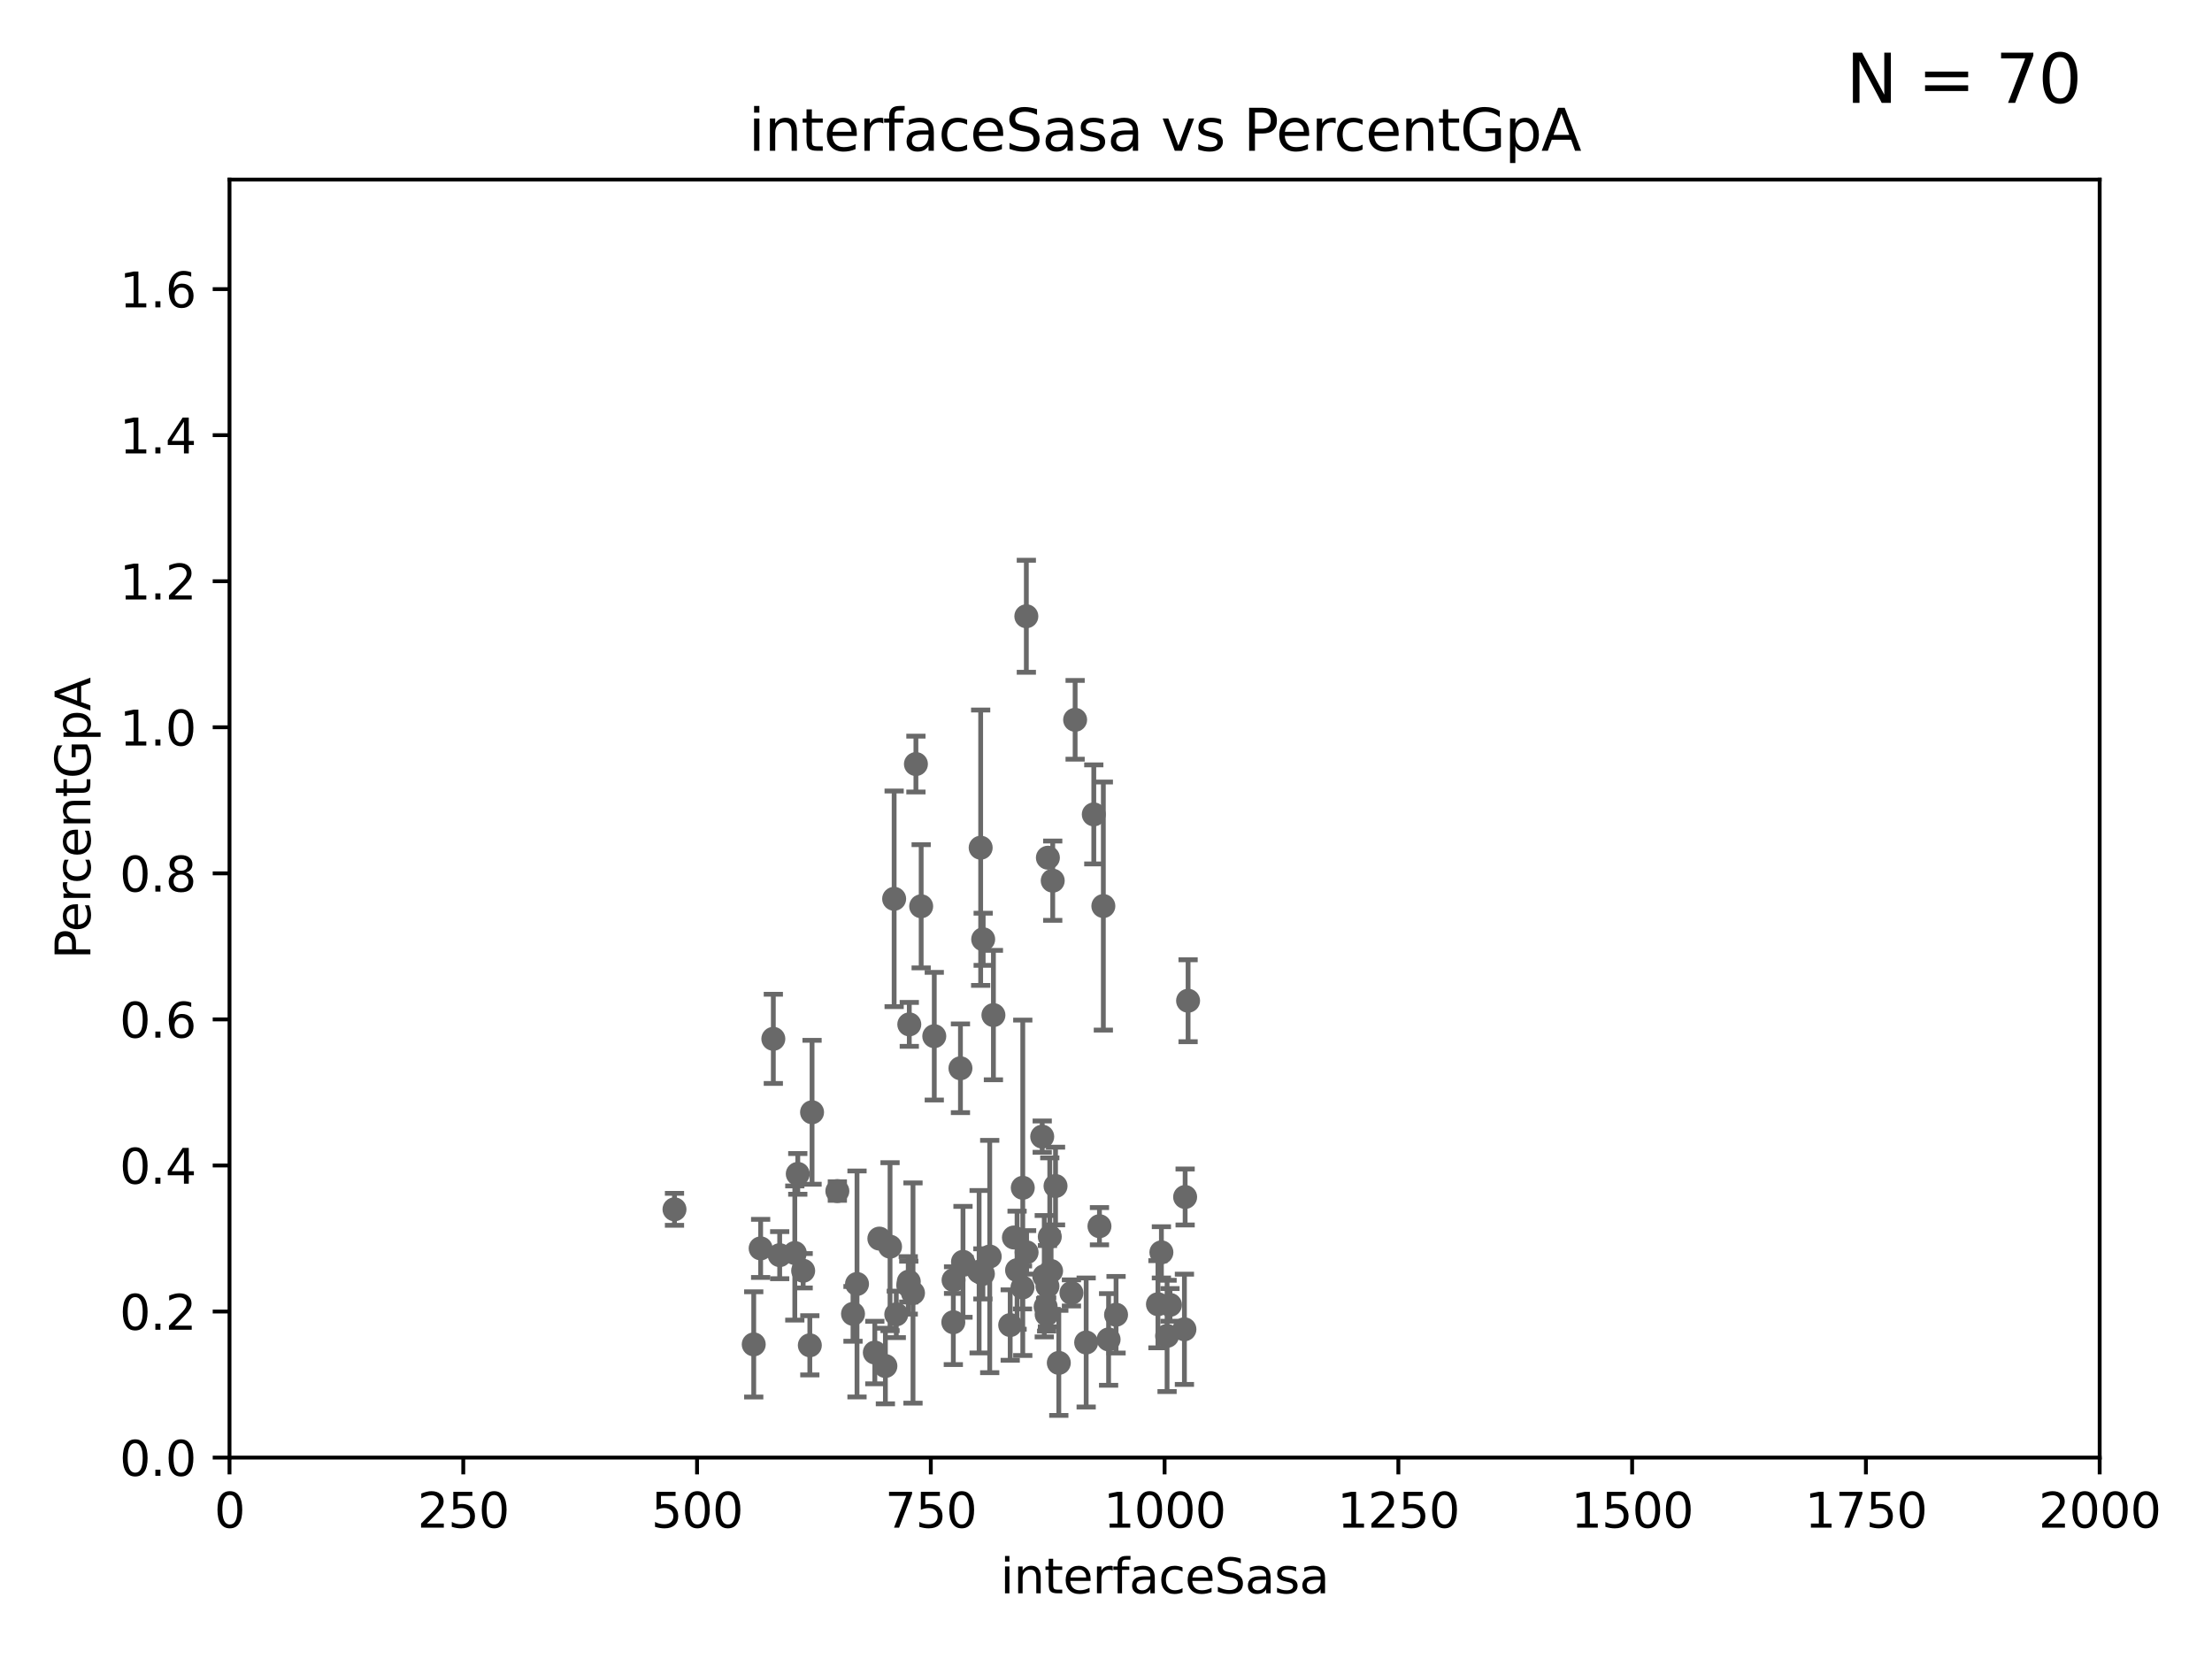 <?xml version="1.0" encoding="utf-8" standalone="no"?>
<!DOCTYPE svg PUBLIC "-//W3C//DTD SVG 1.1//EN"
  "http://www.w3.org/Graphics/SVG/1.1/DTD/svg11.dtd">
<svg xmlns:xlink="http://www.w3.org/1999/xlink" width="460.8pt" height="345.6pt" viewBox="0 0 460.8 345.6" xmlns="http://www.w3.org/2000/svg" version="1.1">
 <defs>
  <style type="text/css">*{stroke-linejoin: round; stroke-linecap: butt}</style>
 </defs>
 <g id="figure_1">
  <g id="patch_1">
   <path d="M 0 345.6 
L 460.8 345.6 
L 460.8 0 
L 0 0 
z
" style="fill: #ffffff"/>
  </g>
  <g id="axes_1">
   <g id="patch_2">
    <path d="M 47.81 303.64 
L 437.4 303.64 
L 437.4 37.411 
L 47.81 37.411 
z
" style="fill: #ffffff"/>
   </g>
   <g id="PathCollection_1">
    <defs>
     <path id="m1c0fe63942" d="M 0 1.118 
C 0.297 1.118 0.581 1 0.791 0.791 
C 1 0.581 1.118 0.297 1.118 0 
C 1.118 -0.297 1 -0.581 0.791 -0.791 
C 0.581 -1 0.297 -1.118 0 -1.118 
C -0.297 -1.118 -0.581 -1 -0.791 -0.791 
C -1 -0.581 -1.118 -0.297 -1.118 0 
C -1.118 0.297 -1 0.581 -0.791 0.791 
C -0.581 1 -0.297 1.118 0 1.118 
z
" style="stroke: #696969"/>
    </defs>
    <g clip-path="url(#pcb83c5e7d6)">
     <use xlink:href="#m1c0fe63942" x="140.509" y="251.924" style="fill: #696969; stroke: #696969"/>
     <use xlink:href="#m1c0fe63942" x="198.595" y="275.444" style="fill: #696969; stroke: #696969"/>
     <use xlink:href="#m1c0fe63942" x="210.444" y="276.032" style="fill: #696969; stroke: #696969"/>
     <use xlink:href="#m1c0fe63942" x="203.969" y="264.922" style="fill: #696969; stroke: #696969"/>
     <use xlink:href="#m1c0fe63942" x="190.803" y="159.169" style="fill: #696969; stroke: #696969"/>
     <use xlink:href="#m1c0fe63942" x="219.886" y="247.07" style="fill: #696969; stroke: #696969"/>
     <use xlink:href="#m1c0fe63942" x="211.874" y="264.604" style="fill: #696969; stroke: #696969"/>
     <use xlink:href="#m1c0fe63942" x="218.963" y="264.777" style="fill: #696969; stroke: #696969"/>
     <use xlink:href="#m1c0fe63942" x="218.203" y="267.931" style="fill: #696969; stroke: #696969"/>
     <use xlink:href="#m1c0fe63942" x="223.2" y="269.341" style="fill: #696969; stroke: #696969"/>
     <use xlink:href="#m1c0fe63942" x="169.167" y="231.703" style="fill: #696969; stroke: #696969"/>
     <use xlink:href="#m1c0fe63942" x="229.038" y="255.442" style="fill: #696969; stroke: #696969"/>
     <use xlink:href="#m1c0fe63942" x="232.495" y="273.883" style="fill: #696969; stroke: #696969"/>
     <use xlink:href="#m1c0fe63942" x="158.456" y="260.062" style="fill: #696969; stroke: #696969"/>
     <use xlink:href="#m1c0fe63942" x="184.443" y="284.567" style="fill: #696969; stroke: #696969"/>
     <use xlink:href="#m1c0fe63942" x="183.185" y="258.022" style="fill: #696969; stroke: #696969"/>
     <use xlink:href="#m1c0fe63942" x="246.885" y="249.355" style="fill: #696969; stroke: #696969"/>
     <use xlink:href="#m1c0fe63942" x="243.727" y="271.833" style="fill: #696969; stroke: #696969"/>
     <use xlink:href="#m1c0fe63942" x="166.191" y="244.543" style="fill: #696969; stroke: #696969"/>
     <use xlink:href="#m1c0fe63942" x="204.815" y="195.67" style="fill: #696969; stroke: #696969"/>
     <use xlink:href="#m1c0fe63942" x="200.833" y="263.444" style="fill: #696969; stroke: #696969"/>
     <use xlink:href="#m1c0fe63942" x="206.176" y="261.758" style="fill: #696969; stroke: #696969"/>
     <use xlink:href="#m1c0fe63942" x="220.57" y="283.915" style="fill: #696969; stroke: #696969"/>
     <use xlink:href="#m1c0fe63942" x="247.5" y="208.472" style="fill: #696969; stroke: #696969"/>
     <use xlink:href="#m1c0fe63942" x="211.218" y="257.791" style="fill: #696969; stroke: #696969"/>
     <use xlink:href="#m1c0fe63942" x="213.805" y="128.379" style="fill: #696969; stroke: #696969"/>
     <use xlink:href="#m1c0fe63942" x="213" y="268.204" style="fill: #696969; stroke: #696969"/>
     <use xlink:href="#m1c0fe63942" x="217.541" y="265.857" style="fill: #696969; stroke: #696969"/>
     <use xlink:href="#m1c0fe63942" x="219.302" y="183.463" style="fill: #696969; stroke: #696969"/>
     <use xlink:href="#m1c0fe63942" x="186.266" y="187.24" style="fill: #696969; stroke: #696969"/>
     <use xlink:href="#m1c0fe63942" x="218.036" y="273.817" style="fill: #696969; stroke: #696969"/>
     <use xlink:href="#m1c0fe63942" x="200.079" y="222.541" style="fill: #696969; stroke: #696969"/>
     <use xlink:href="#m1c0fe63942" x="226.269" y="279.665" style="fill: #696969; stroke: #696969"/>
     <use xlink:href="#m1c0fe63942" x="241.941" y="260.887" style="fill: #696969; stroke: #696969"/>
     <use xlink:href="#m1c0fe63942" x="213.062" y="247.439" style="fill: #696969; stroke: #696969"/>
     <use xlink:href="#m1c0fe63942" x="218.295" y="178.676" style="fill: #696969; stroke: #696969"/>
     <use xlink:href="#m1c0fe63942" x="174.435" y="248.122" style="fill: #696969; stroke: #696969"/>
     <use xlink:href="#m1c0fe63942" x="189.315" y="266.987" style="fill: #696969; stroke: #696969"/>
     <use xlink:href="#m1c0fe63942" x="189.422" y="213.398" style="fill: #696969; stroke: #696969"/>
     <use xlink:href="#m1c0fe63942" x="177.697" y="273.702" style="fill: #696969; stroke: #696969"/>
     <use xlink:href="#m1c0fe63942" x="227.857" y="169.654" style="fill: #696969; stroke: #696969"/>
     <use xlink:href="#m1c0fe63942" x="182.242" y="281.76" style="fill: #696969; stroke: #696969"/>
     <use xlink:href="#m1c0fe63942" x="200.609" y="262.862" style="fill: #696969; stroke: #696969"/>
     <use xlink:href="#m1c0fe63942" x="168.702" y="280.252" style="fill: #696969; stroke: #696969"/>
     <use xlink:href="#m1c0fe63942" x="185.413" y="259.704" style="fill: #696969; stroke: #696969"/>
     <use xlink:href="#m1c0fe63942" x="204.756" y="265.375" style="fill: #696969; stroke: #696969"/>
     <use xlink:href="#m1c0fe63942" x="157.016" y="280.062" style="fill: #696969; stroke: #696969"/>
     <use xlink:href="#m1c0fe63942" x="198.644" y="266.665" style="fill: #696969; stroke: #696969"/>
     <use xlink:href="#m1c0fe63942" x="162.425" y="261.473" style="fill: #696969; stroke: #696969"/>
     <use xlink:href="#m1c0fe63942" x="165.573" y="261.026" style="fill: #696969; stroke: #696969"/>
     <use xlink:href="#m1c0fe63942" x="241.222" y="271.695" style="fill: #696969; stroke: #696969"/>
     <use xlink:href="#m1c0fe63942" x="213.859" y="260.885" style="fill: #696969; stroke: #696969"/>
     <use xlink:href="#m1c0fe63942" x="230.941" y="279.03" style="fill: #696969; stroke: #696969"/>
     <use xlink:href="#m1c0fe63942" x="186.712" y="273.807" style="fill: #696969; stroke: #696969"/>
     <use xlink:href="#m1c0fe63942" x="243.123" y="278.294" style="fill: #696969; stroke: #696969"/>
     <use xlink:href="#m1c0fe63942" x="218.688" y="257.632" style="fill: #696969; stroke: #696969"/>
     <use xlink:href="#m1c0fe63942" x="206.948" y="211.459" style="fill: #696969; stroke: #696969"/>
     <use xlink:href="#m1c0fe63942" x="217.825" y="272.193" style="fill: #696969; stroke: #696969"/>
     <use xlink:href="#m1c0fe63942" x="161.099" y="216.408" style="fill: #696969; stroke: #696969"/>
     <use xlink:href="#m1c0fe63942" x="246.737" y="276.916" style="fill: #696969; stroke: #696969"/>
     <use xlink:href="#m1c0fe63942" x="189.204" y="267.765" style="fill: #696969; stroke: #696969"/>
     <use xlink:href="#m1c0fe63942" x="178.531" y="267.476" style="fill: #696969; stroke: #696969"/>
     <use xlink:href="#m1c0fe63942" x="190.195" y="269.36" style="fill: #696969; stroke: #696969"/>
     <use xlink:href="#m1c0fe63942" x="217.112" y="236.78" style="fill: #696969; stroke: #696969"/>
     <use xlink:href="#m1c0fe63942" x="167.313" y="264.72" style="fill: #696969; stroke: #696969"/>
     <use xlink:href="#m1c0fe63942" x="223.969" y="149.949" style="fill: #696969; stroke: #696969"/>
     <use xlink:href="#m1c0fe63942" x="229.848" y="188.745" style="fill: #696969; stroke: #696969"/>
     <use xlink:href="#m1c0fe63942" x="194.627" y="215.856" style="fill: #696969; stroke: #696969"/>
     <use xlink:href="#m1c0fe63942" x="204.291" y="176.593" style="fill: #696969; stroke: #696969"/>
     <use xlink:href="#m1c0fe63942" x="191.896" y="188.792" style="fill: #696969; stroke: #696969"/>
    </g>
   </g>
   <g id="matplotlib.axis_1">
    <g id="xtick_1">
     <g id="line2d_1">
      <defs>
       <path id="m8810b366cc" d="M 0 0 
L 0 3.5 
" style="stroke: #000000; stroke-width: 0.8"/>
      </defs>
      <g>
       <use xlink:href="#m8810b366cc" x="47.81" y="303.64" style="stroke: #000000; stroke-width: 0.8"/>
      </g>
     </g>
     <g id="text_1">
      <!-- 0 -->
      <g transform="translate(44.629 318.238)scale(0.1 -0.1)">
       <defs>
        <path id="DejaVuSans-30" d="M 2034 4250 
Q 1547 4250 1301 3770 
Q 1056 3291 1056 2328 
Q 1056 1369 1301 889 
Q 1547 409 2034 409 
Q 2525 409 2770 889 
Q 3016 1369 3016 2328 
Q 3016 3291 2770 3770 
Q 2525 4250 2034 4250 
z
M 2034 4750 
Q 2819 4750 3233 4129 
Q 3647 3509 3647 2328 
Q 3647 1150 3233 529 
Q 2819 -91 2034 -91 
Q 1250 -91 836 529 
Q 422 1150 422 2328 
Q 422 3509 836 4129 
Q 1250 4750 2034 4750 
z
" transform="scale(0.016)"/>
       </defs>
       <use xlink:href="#DejaVuSans-30"/>
      </g>
     </g>
    </g>
    <g id="xtick_2">
     <g id="line2d_2">
      <g>
       <use xlink:href="#m8810b366cc" x="96.509" y="303.64" style="stroke: #000000; stroke-width: 0.8"/>
      </g>
     </g>
     <g id="text_2">
      <!-- 250 -->
      <g transform="translate(86.965 318.238)scale(0.1 -0.1)">
       <defs>
        <path id="DejaVuSans-32" d="M 1228 531 
L 3431 531 
L 3431 0 
L 469 0 
L 469 531 
Q 828 903 1448 1529 
Q 2069 2156 2228 2338 
Q 2531 2678 2651 2914 
Q 2772 3150 2772 3378 
Q 2772 3750 2511 3984 
Q 2250 4219 1831 4219 
Q 1534 4219 1204 4116 
Q 875 4013 500 3803 
L 500 4441 
Q 881 4594 1212 4672 
Q 1544 4750 1819 4750 
Q 2544 4750 2975 4387 
Q 3406 4025 3406 3419 
Q 3406 3131 3298 2873 
Q 3191 2616 2906 2266 
Q 2828 2175 2409 1742 
Q 1991 1309 1228 531 
z
" transform="scale(0.016)"/>
        <path id="DejaVuSans-35" d="M 691 4666 
L 3169 4666 
L 3169 4134 
L 1269 4134 
L 1269 2991 
Q 1406 3038 1543 3061 
Q 1681 3084 1819 3084 
Q 2600 3084 3056 2656 
Q 3513 2228 3513 1497 
Q 3513 744 3044 326 
Q 2575 -91 1722 -91 
Q 1428 -91 1123 -41 
Q 819 9 494 109 
L 494 744 
Q 775 591 1075 516 
Q 1375 441 1709 441 
Q 2250 441 2565 725 
Q 2881 1009 2881 1497 
Q 2881 1984 2565 2268 
Q 2250 2553 1709 2553 
Q 1456 2553 1204 2497 
Q 953 2441 691 2322 
L 691 4666 
z
" transform="scale(0.016)"/>
       </defs>
       <use xlink:href="#DejaVuSans-32"/>
       <use xlink:href="#DejaVuSans-35" x="63.623"/>
       <use xlink:href="#DejaVuSans-30" x="127.246"/>
      </g>
     </g>
    </g>
    <g id="xtick_3">
     <g id="line2d_3">
      <g>
       <use xlink:href="#m8810b366cc" x="145.208" y="303.64" style="stroke: #000000; stroke-width: 0.8"/>
      </g>
     </g>
     <g id="text_3">
      <!-- 500 -->
      <g transform="translate(135.664 318.238)scale(0.1 -0.1)">
       <use xlink:href="#DejaVuSans-35"/>
       <use xlink:href="#DejaVuSans-30" x="63.623"/>
       <use xlink:href="#DejaVuSans-30" x="127.246"/>
      </g>
     </g>
    </g>
    <g id="xtick_4">
     <g id="line2d_4">
      <g>
       <use xlink:href="#m8810b366cc" x="193.906" y="303.64" style="stroke: #000000; stroke-width: 0.8"/>
      </g>
     </g>
     <g id="text_4">
      <!-- 750 -->
      <g transform="translate(184.363 318.238)scale(0.1 -0.1)">
       <defs>
        <path id="DejaVuSans-37" d="M 525 4666 
L 3525 4666 
L 3525 4397 
L 1831 0 
L 1172 0 
L 2766 4134 
L 525 4134 
L 525 4666 
z
" transform="scale(0.016)"/>
       </defs>
       <use xlink:href="#DejaVuSans-37"/>
       <use xlink:href="#DejaVuSans-35" x="63.623"/>
       <use xlink:href="#DejaVuSans-30" x="127.246"/>
      </g>
     </g>
    </g>
    <g id="xtick_5">
     <g id="line2d_5">
      <g>
       <use xlink:href="#m8810b366cc" x="242.605" y="303.64" style="stroke: #000000; stroke-width: 0.8"/>
      </g>
     </g>
     <g id="text_5">
      <!-- 1000 -->
      <g transform="translate(229.88 318.238)scale(0.1 -0.1)">
       <defs>
        <path id="DejaVuSans-31" d="M 794 531 
L 1825 531 
L 1825 4091 
L 703 3866 
L 703 4441 
L 1819 4666 
L 2450 4666 
L 2450 531 
L 3481 531 
L 3481 0 
L 794 0 
L 794 531 
z
" transform="scale(0.016)"/>
       </defs>
       <use xlink:href="#DejaVuSans-31"/>
       <use xlink:href="#DejaVuSans-30" x="63.623"/>
       <use xlink:href="#DejaVuSans-30" x="127.246"/>
       <use xlink:href="#DejaVuSans-30" x="190.869"/>
      </g>
     </g>
    </g>
    <g id="xtick_6">
     <g id="line2d_6">
      <g>
       <use xlink:href="#m8810b366cc" x="291.304" y="303.64" style="stroke: #000000; stroke-width: 0.8"/>
      </g>
     </g>
     <g id="text_6">
      <!-- 1250 -->
      <g transform="translate(278.579 318.238)scale(0.1 -0.1)">
       <use xlink:href="#DejaVuSans-31"/>
       <use xlink:href="#DejaVuSans-32" x="63.623"/>
       <use xlink:href="#DejaVuSans-35" x="127.246"/>
       <use xlink:href="#DejaVuSans-30" x="190.869"/>
      </g>
     </g>
    </g>
    <g id="xtick_7">
     <g id="line2d_7">
      <g>
       <use xlink:href="#m8810b366cc" x="340.002" y="303.64" style="stroke: #000000; stroke-width: 0.8"/>
      </g>
     </g>
     <g id="text_7">
      <!-- 1500 -->
      <g transform="translate(327.277 318.238)scale(0.1 -0.1)">
       <use xlink:href="#DejaVuSans-31"/>
       <use xlink:href="#DejaVuSans-35" x="63.623"/>
       <use xlink:href="#DejaVuSans-30" x="127.246"/>
       <use xlink:href="#DejaVuSans-30" x="190.869"/>
      </g>
     </g>
    </g>
    <g id="xtick_8">
     <g id="line2d_8">
      <g>
       <use xlink:href="#m8810b366cc" x="388.701" y="303.64" style="stroke: #000000; stroke-width: 0.8"/>
      </g>
     </g>
     <g id="text_8">
      <!-- 1750 -->
      <g transform="translate(375.976 318.238)scale(0.1 -0.1)">
       <use xlink:href="#DejaVuSans-31"/>
       <use xlink:href="#DejaVuSans-37" x="63.623"/>
       <use xlink:href="#DejaVuSans-35" x="127.246"/>
       <use xlink:href="#DejaVuSans-30" x="190.869"/>
      </g>
     </g>
    </g>
    <g id="xtick_9">
     <g id="line2d_9">
      <g>
       <use xlink:href="#m8810b366cc" x="437.4" y="303.64" style="stroke: #000000; stroke-width: 0.8"/>
      </g>
     </g>
     <g id="text_9">
      <!-- 2000 -->
      <g transform="translate(424.675 318.238)scale(0.1 -0.1)">
       <use xlink:href="#DejaVuSans-32"/>
       <use xlink:href="#DejaVuSans-30" x="63.623"/>
       <use xlink:href="#DejaVuSans-30" x="127.246"/>
       <use xlink:href="#DejaVuSans-30" x="190.869"/>
      </g>
     </g>
    </g>
    <g id="text_10">
     <!-- interfaceSasa -->
     <g transform="translate(208.398 331.917)scale(0.1 -0.1)">
      <defs>
       <path id="DejaVuSans-69" d="M 603 3500 
L 1178 3500 
L 1178 0 
L 603 0 
L 603 3500 
z
M 603 4863 
L 1178 4863 
L 1178 4134 
L 603 4134 
L 603 4863 
z
" transform="scale(0.016)"/>
       <path id="DejaVuSans-6e" d="M 3513 2113 
L 3513 0 
L 2938 0 
L 2938 2094 
Q 2938 2591 2744 2837 
Q 2550 3084 2163 3084 
Q 1697 3084 1428 2787 
Q 1159 2491 1159 1978 
L 1159 0 
L 581 0 
L 581 3500 
L 1159 3500 
L 1159 2956 
Q 1366 3272 1645 3428 
Q 1925 3584 2291 3584 
Q 2894 3584 3203 3211 
Q 3513 2838 3513 2113 
z
" transform="scale(0.016)"/>
       <path id="DejaVuSans-74" d="M 1172 4494 
L 1172 3500 
L 2356 3500 
L 2356 3053 
L 1172 3053 
L 1172 1153 
Q 1172 725 1289 603 
Q 1406 481 1766 481 
L 2356 481 
L 2356 0 
L 1766 0 
Q 1100 0 847 248 
Q 594 497 594 1153 
L 594 3053 
L 172 3053 
L 172 3500 
L 594 3500 
L 594 4494 
L 1172 4494 
z
" transform="scale(0.016)"/>
       <path id="DejaVuSans-65" d="M 3597 1894 
L 3597 1613 
L 953 1613 
Q 991 1019 1311 708 
Q 1631 397 2203 397 
Q 2534 397 2845 478 
Q 3156 559 3463 722 
L 3463 178 
Q 3153 47 2828 -22 
Q 2503 -91 2169 -91 
Q 1331 -91 842 396 
Q 353 884 353 1716 
Q 353 2575 817 3079 
Q 1281 3584 2069 3584 
Q 2775 3584 3186 3129 
Q 3597 2675 3597 1894 
z
M 3022 2063 
Q 3016 2534 2758 2815 
Q 2500 3097 2075 3097 
Q 1594 3097 1305 2825 
Q 1016 2553 972 2059 
L 3022 2063 
z
" transform="scale(0.016)"/>
       <path id="DejaVuSans-72" d="M 2631 2963 
Q 2534 3019 2420 3045 
Q 2306 3072 2169 3072 
Q 1681 3072 1420 2755 
Q 1159 2438 1159 1844 
L 1159 0 
L 581 0 
L 581 3500 
L 1159 3500 
L 1159 2956 
Q 1341 3275 1631 3429 
Q 1922 3584 2338 3584 
Q 2397 3584 2469 3576 
Q 2541 3569 2628 3553 
L 2631 2963 
z
" transform="scale(0.016)"/>
       <path id="DejaVuSans-66" d="M 2375 4863 
L 2375 4384 
L 1825 4384 
Q 1516 4384 1395 4259 
Q 1275 4134 1275 3809 
L 1275 3500 
L 2222 3500 
L 2222 3053 
L 1275 3053 
L 1275 0 
L 697 0 
L 697 3053 
L 147 3053 
L 147 3500 
L 697 3500 
L 697 3744 
Q 697 4328 969 4595 
Q 1241 4863 1831 4863 
L 2375 4863 
z
" transform="scale(0.016)"/>
       <path id="DejaVuSans-61" d="M 2194 1759 
Q 1497 1759 1228 1600 
Q 959 1441 959 1056 
Q 959 750 1161 570 
Q 1363 391 1709 391 
Q 2188 391 2477 730 
Q 2766 1069 2766 1631 
L 2766 1759 
L 2194 1759 
z
M 3341 1997 
L 3341 0 
L 2766 0 
L 2766 531 
Q 2569 213 2275 61 
Q 1981 -91 1556 -91 
Q 1019 -91 701 211 
Q 384 513 384 1019 
Q 384 1609 779 1909 
Q 1175 2209 1959 2209 
L 2766 2209 
L 2766 2266 
Q 2766 2663 2505 2880 
Q 2244 3097 1772 3097 
Q 1472 3097 1187 3025 
Q 903 2953 641 2809 
L 641 3341 
Q 956 3463 1253 3523 
Q 1550 3584 1831 3584 
Q 2591 3584 2966 3190 
Q 3341 2797 3341 1997 
z
" transform="scale(0.016)"/>
       <path id="DejaVuSans-63" d="M 3122 3366 
L 3122 2828 
Q 2878 2963 2633 3030 
Q 2388 3097 2138 3097 
Q 1578 3097 1268 2742 
Q 959 2388 959 1747 
Q 959 1106 1268 751 
Q 1578 397 2138 397 
Q 2388 397 2633 464 
Q 2878 531 3122 666 
L 3122 134 
Q 2881 22 2623 -34 
Q 2366 -91 2075 -91 
Q 1284 -91 818 406 
Q 353 903 353 1747 
Q 353 2603 823 3093 
Q 1294 3584 2113 3584 
Q 2378 3584 2631 3529 
Q 2884 3475 3122 3366 
z
" transform="scale(0.016)"/>
       <path id="DejaVuSans-53" d="M 3425 4513 
L 3425 3897 
Q 3066 4069 2747 4153 
Q 2428 4238 2131 4238 
Q 1616 4238 1336 4038 
Q 1056 3838 1056 3469 
Q 1056 3159 1242 3001 
Q 1428 2844 1947 2747 
L 2328 2669 
Q 3034 2534 3370 2195 
Q 3706 1856 3706 1288 
Q 3706 609 3251 259 
Q 2797 -91 1919 -91 
Q 1588 -91 1214 -16 
Q 841 59 441 206 
L 441 856 
Q 825 641 1194 531 
Q 1563 422 1919 422 
Q 2459 422 2753 634 
Q 3047 847 3047 1241 
Q 3047 1584 2836 1778 
Q 2625 1972 2144 2069 
L 1759 2144 
Q 1053 2284 737 2584 
Q 422 2884 422 3419 
Q 422 4038 858 4394 
Q 1294 4750 2059 4750 
Q 2388 4750 2728 4690 
Q 3069 4631 3425 4513 
z
" transform="scale(0.016)"/>
       <path id="DejaVuSans-73" d="M 2834 3397 
L 2834 2853 
Q 2591 2978 2328 3040 
Q 2066 3103 1784 3103 
Q 1356 3103 1142 2972 
Q 928 2841 928 2578 
Q 928 2378 1081 2264 
Q 1234 2150 1697 2047 
L 1894 2003 
Q 2506 1872 2764 1633 
Q 3022 1394 3022 966 
Q 3022 478 2636 193 
Q 2250 -91 1575 -91 
Q 1294 -91 989 -36 
Q 684 19 347 128 
L 347 722 
Q 666 556 975 473 
Q 1284 391 1588 391 
Q 1994 391 2212 530 
Q 2431 669 2431 922 
Q 2431 1156 2273 1281 
Q 2116 1406 1581 1522 
L 1381 1569 
Q 847 1681 609 1914 
Q 372 2147 372 2553 
Q 372 3047 722 3315 
Q 1072 3584 1716 3584 
Q 2034 3584 2315 3537 
Q 2597 3491 2834 3397 
z
" transform="scale(0.016)"/>
      </defs>
      <use xlink:href="#DejaVuSans-69"/>
      <use xlink:href="#DejaVuSans-6e" x="27.783"/>
      <use xlink:href="#DejaVuSans-74" x="91.162"/>
      <use xlink:href="#DejaVuSans-65" x="130.371"/>
      <use xlink:href="#DejaVuSans-72" x="191.895"/>
      <use xlink:href="#DejaVuSans-66" x="233.008"/>
      <use xlink:href="#DejaVuSans-61" x="268.213"/>
      <use xlink:href="#DejaVuSans-63" x="329.492"/>
      <use xlink:href="#DejaVuSans-65" x="384.473"/>
      <use xlink:href="#DejaVuSans-53" x="445.996"/>
      <use xlink:href="#DejaVuSans-61" x="509.473"/>
      <use xlink:href="#DejaVuSans-73" x="570.752"/>
      <use xlink:href="#DejaVuSans-61" x="622.852"/>
     </g>
    </g>
   </g>
   <g id="matplotlib.axis_2">
    <g id="ytick_1">
     <g id="line2d_10">
      <defs>
       <path id="mc5f60074df" d="M 0 0 
L -3.5 0 
" style="stroke: #000000; stroke-width: 0.8"/>
      </defs>
      <g>
       <use xlink:href="#mc5f60074df" x="47.81" y="303.64" style="stroke: #000000; stroke-width: 0.8"/>
      </g>
     </g>
     <g id="text_11">
      <!-- 0.0 -->
      <g transform="translate(24.907 307.439)scale(0.1 -0.1)">
       <defs>
        <path id="DejaVuSans-2e" d="M 684 794 
L 1344 794 
L 1344 0 
L 684 0 
L 684 794 
z
" transform="scale(0.016)"/>
       </defs>
       <use xlink:href="#DejaVuSans-30"/>
       <use xlink:href="#DejaVuSans-2e" x="63.623"/>
       <use xlink:href="#DejaVuSans-30" x="95.41"/>
      </g>
     </g>
    </g>
    <g id="ytick_2">
     <g id="line2d_11">
      <g>
       <use xlink:href="#mc5f60074df" x="47.81" y="273.214" style="stroke: #000000; stroke-width: 0.8"/>
      </g>
     </g>
     <g id="text_12">
      <!-- 0.2 -->
      <g transform="translate(24.907 277.013)scale(0.1 -0.1)">
       <use xlink:href="#DejaVuSans-30"/>
       <use xlink:href="#DejaVuSans-2e" x="63.623"/>
       <use xlink:href="#DejaVuSans-32" x="95.41"/>
      </g>
     </g>
    </g>
    <g id="ytick_3">
     <g id="line2d_12">
      <g>
       <use xlink:href="#mc5f60074df" x="47.81" y="242.788" style="stroke: #000000; stroke-width: 0.8"/>
      </g>
     </g>
     <g id="text_13">
      <!-- 0.4 -->
      <g transform="translate(24.907 246.587)scale(0.1 -0.1)">
       <defs>
        <path id="DejaVuSans-34" d="M 2419 4116 
L 825 1625 
L 2419 1625 
L 2419 4116 
z
M 2253 4666 
L 3047 4666 
L 3047 1625 
L 3713 1625 
L 3713 1100 
L 3047 1100 
L 3047 0 
L 2419 0 
L 2419 1100 
L 313 1100 
L 313 1709 
L 2253 4666 
z
" transform="scale(0.016)"/>
       </defs>
       <use xlink:href="#DejaVuSans-30"/>
       <use xlink:href="#DejaVuSans-2e" x="63.623"/>
       <use xlink:href="#DejaVuSans-34" x="95.41"/>
      </g>
     </g>
    </g>
    <g id="ytick_4">
     <g id="line2d_13">
      <g>
       <use xlink:href="#mc5f60074df" x="47.81" y="212.362" style="stroke: #000000; stroke-width: 0.8"/>
      </g>
     </g>
     <g id="text_14">
      <!-- 0.6 -->
      <g transform="translate(24.907 216.161)scale(0.1 -0.1)">
       <defs>
        <path id="DejaVuSans-36" d="M 2113 2584 
Q 1688 2584 1439 2293 
Q 1191 2003 1191 1497 
Q 1191 994 1439 701 
Q 1688 409 2113 409 
Q 2538 409 2786 701 
Q 3034 994 3034 1497 
Q 3034 2003 2786 2293 
Q 2538 2584 2113 2584 
z
M 3366 4563 
L 3366 3988 
Q 3128 4100 2886 4159 
Q 2644 4219 2406 4219 
Q 1781 4219 1451 3797 
Q 1122 3375 1075 2522 
Q 1259 2794 1537 2939 
Q 1816 3084 2150 3084 
Q 2853 3084 3261 2657 
Q 3669 2231 3669 1497 
Q 3669 778 3244 343 
Q 2819 -91 2113 -91 
Q 1303 -91 875 529 
Q 447 1150 447 2328 
Q 447 3434 972 4092 
Q 1497 4750 2381 4750 
Q 2619 4750 2861 4703 
Q 3103 4656 3366 4563 
z
" transform="scale(0.016)"/>
       </defs>
       <use xlink:href="#DejaVuSans-30"/>
       <use xlink:href="#DejaVuSans-2e" x="63.623"/>
       <use xlink:href="#DejaVuSans-36" x="95.41"/>
      </g>
     </g>
    </g>
    <g id="ytick_5">
     <g id="line2d_14">
      <g>
       <use xlink:href="#mc5f60074df" x="47.81" y="181.935" style="stroke: #000000; stroke-width: 0.8"/>
      </g>
     </g>
     <g id="text_15">
      <!-- 0.8 -->
      <g transform="translate(24.907 185.735)scale(0.1 -0.1)">
       <defs>
        <path id="DejaVuSans-38" d="M 2034 2216 
Q 1584 2216 1326 1975 
Q 1069 1734 1069 1313 
Q 1069 891 1326 650 
Q 1584 409 2034 409 
Q 2484 409 2743 651 
Q 3003 894 3003 1313 
Q 3003 1734 2745 1975 
Q 2488 2216 2034 2216 
z
M 1403 2484 
Q 997 2584 770 2862 
Q 544 3141 544 3541 
Q 544 4100 942 4425 
Q 1341 4750 2034 4750 
Q 2731 4750 3128 4425 
Q 3525 4100 3525 3541 
Q 3525 3141 3298 2862 
Q 3072 2584 2669 2484 
Q 3125 2378 3379 2068 
Q 3634 1759 3634 1313 
Q 3634 634 3220 271 
Q 2806 -91 2034 -91 
Q 1263 -91 848 271 
Q 434 634 434 1313 
Q 434 1759 690 2068 
Q 947 2378 1403 2484 
z
M 1172 3481 
Q 1172 3119 1398 2916 
Q 1625 2713 2034 2713 
Q 2441 2713 2670 2916 
Q 2900 3119 2900 3481 
Q 2900 3844 2670 4047 
Q 2441 4250 2034 4250 
Q 1625 4250 1398 4047 
Q 1172 3844 1172 3481 
z
" transform="scale(0.016)"/>
       </defs>
       <use xlink:href="#DejaVuSans-30"/>
       <use xlink:href="#DejaVuSans-2e" x="63.623"/>
       <use xlink:href="#DejaVuSans-38" x="95.41"/>
      </g>
     </g>
    </g>
    <g id="ytick_6">
     <g id="line2d_15">
      <g>
       <use xlink:href="#mc5f60074df" x="47.81" y="151.509" style="stroke: #000000; stroke-width: 0.8"/>
      </g>
     </g>
     <g id="text_16">
      <!-- 1.0 -->
      <g transform="translate(24.907 155.308)scale(0.1 -0.1)">
       <use xlink:href="#DejaVuSans-31"/>
       <use xlink:href="#DejaVuSans-2e" x="63.623"/>
       <use xlink:href="#DejaVuSans-30" x="95.41"/>
      </g>
     </g>
    </g>
    <g id="ytick_7">
     <g id="line2d_16">
      <g>
       <use xlink:href="#mc5f60074df" x="47.81" y="121.083" style="stroke: #000000; stroke-width: 0.8"/>
      </g>
     </g>
     <g id="text_17">
      <!-- 1.2 -->
      <g transform="translate(24.907 124.882)scale(0.1 -0.1)">
       <use xlink:href="#DejaVuSans-31"/>
       <use xlink:href="#DejaVuSans-2e" x="63.623"/>
       <use xlink:href="#DejaVuSans-32" x="95.41"/>
      </g>
     </g>
    </g>
    <g id="ytick_8">
     <g id="line2d_17">
      <g>
       <use xlink:href="#mc5f60074df" x="47.81" y="90.657" style="stroke: #000000; stroke-width: 0.8"/>
      </g>
     </g>
     <g id="text_18">
      <!-- 1.4 -->
      <g transform="translate(24.907 94.456)scale(0.1 -0.1)">
       <use xlink:href="#DejaVuSans-31"/>
       <use xlink:href="#DejaVuSans-2e" x="63.623"/>
       <use xlink:href="#DejaVuSans-34" x="95.41"/>
      </g>
     </g>
    </g>
    <g id="ytick_9">
     <g id="line2d_18">
      <g>
       <use xlink:href="#mc5f60074df" x="47.81" y="60.231" style="stroke: #000000; stroke-width: 0.8"/>
      </g>
     </g>
     <g id="text_19">
      <!-- 1.6 -->
      <g transform="translate(24.907 64.03)scale(0.1 -0.1)">
       <use xlink:href="#DejaVuSans-31"/>
       <use xlink:href="#DejaVuSans-2e" x="63.623"/>
       <use xlink:href="#DejaVuSans-36" x="95.41"/>
      </g>
     </g>
    </g>
    <g id="text_20">
     <!-- PercentGpA -->
     <g transform="translate(18.827 199.802)rotate(-90)scale(0.1 -0.1)">
      <defs>
       <path id="DejaVuSans-50" d="M 1259 4147 
L 1259 2394 
L 2053 2394 
Q 2494 2394 2734 2622 
Q 2975 2850 2975 3272 
Q 2975 3691 2734 3919 
Q 2494 4147 2053 4147 
L 1259 4147 
z
M 628 4666 
L 2053 4666 
Q 2838 4666 3239 4311 
Q 3641 3956 3641 3272 
Q 3641 2581 3239 2228 
Q 2838 1875 2053 1875 
L 1259 1875 
L 1259 0 
L 628 0 
L 628 4666 
z
" transform="scale(0.016)"/>
       <path id="DejaVuSans-47" d="M 3809 666 
L 3809 1919 
L 2778 1919 
L 2778 2438 
L 4434 2438 
L 4434 434 
Q 4069 175 3628 42 
Q 3188 -91 2688 -91 
Q 1594 -91 976 548 
Q 359 1188 359 2328 
Q 359 3472 976 4111 
Q 1594 4750 2688 4750 
Q 3144 4750 3555 4637 
Q 3966 4525 4313 4306 
L 4313 3634 
Q 3963 3931 3569 4081 
Q 3175 4231 2741 4231 
Q 1884 4231 1454 3753 
Q 1025 3275 1025 2328 
Q 1025 1384 1454 906 
Q 1884 428 2741 428 
Q 3075 428 3337 486 
Q 3600 544 3809 666 
z
" transform="scale(0.016)"/>
       <path id="DejaVuSans-70" d="M 1159 525 
L 1159 -1331 
L 581 -1331 
L 581 3500 
L 1159 3500 
L 1159 2969 
Q 1341 3281 1617 3432 
Q 1894 3584 2278 3584 
Q 2916 3584 3314 3078 
Q 3713 2572 3713 1747 
Q 3713 922 3314 415 
Q 2916 -91 2278 -91 
Q 1894 -91 1617 61 
Q 1341 213 1159 525 
z
M 3116 1747 
Q 3116 2381 2855 2742 
Q 2594 3103 2138 3103 
Q 1681 3103 1420 2742 
Q 1159 2381 1159 1747 
Q 1159 1113 1420 752 
Q 1681 391 2138 391 
Q 2594 391 2855 752 
Q 3116 1113 3116 1747 
z
" transform="scale(0.016)"/>
       <path id="DejaVuSans-41" d="M 2188 4044 
L 1331 1722 
L 3047 1722 
L 2188 4044 
z
M 1831 4666 
L 2547 4666 
L 4325 0 
L 3669 0 
L 3244 1197 
L 1141 1197 
L 716 0 
L 50 0 
L 1831 4666 
z
" transform="scale(0.016)"/>
      </defs>
      <use xlink:href="#DejaVuSans-50"/>
      <use xlink:href="#DejaVuSans-65" x="56.678"/>
      <use xlink:href="#DejaVuSans-72" x="118.201"/>
      <use xlink:href="#DejaVuSans-63" x="157.064"/>
      <use xlink:href="#DejaVuSans-65" x="212.045"/>
      <use xlink:href="#DejaVuSans-6e" x="273.568"/>
      <use xlink:href="#DejaVuSans-74" x="336.947"/>
      <use xlink:href="#DejaVuSans-47" x="376.156"/>
      <use xlink:href="#DejaVuSans-70" x="453.646"/>
      <use xlink:href="#DejaVuSans-41" x="517.123"/>
     </g>
    </g>
   </g>
   <g id="LineCollection_1">
    <path d="M 140.509 255.254 
L 140.509 248.594 
" clip-path="url(#pcb83c5e7d6)" style="fill: none; stroke: #696969"/>
    <path d="M 198.595 284.267 
L 198.595 266.62 
" clip-path="url(#pcb83c5e7d6)" style="fill: none; stroke: #696969"/>
    <path d="M 210.444 283.366 
L 210.444 268.698 
" clip-path="url(#pcb83c5e7d6)" style="fill: none; stroke: #696969"/>
    <path d="M 203.969 281.841 
L 203.969 248.004 
" clip-path="url(#pcb83c5e7d6)" style="fill: none; stroke: #696969"/>
    <path d="M 190.803 164.985 
L 190.803 153.353 
" clip-path="url(#pcb83c5e7d6)" style="fill: none; stroke: #696969"/>
    <path d="M 219.886 255.164 
L 219.886 238.976 
" clip-path="url(#pcb83c5e7d6)" style="fill: none; stroke: #696969"/>
    <path d="M 211.874 276.896 
L 211.874 252.311 
" clip-path="url(#pcb83c5e7d6)" style="fill: none; stroke: #696969"/>
    <path d="M 218.963 272.769 
L 218.963 256.785 
" clip-path="url(#pcb83c5e7d6)" style="fill: none; stroke: #696969"/>
    <path d="M 218.203 276.388 
L 218.203 259.474 
" clip-path="url(#pcb83c5e7d6)" style="fill: none; stroke: #696969"/>
    <path d="M 223.2 272.064 
L 223.2 266.618 
" clip-path="url(#pcb83c5e7d6)" style="fill: none; stroke: #696969"/>
    <path d="M 169.167 246.692 
L 169.167 216.715 
" clip-path="url(#pcb83c5e7d6)" style="fill: none; stroke: #696969"/>
    <path d="M 229.038 259.323 
L 229.038 251.56 
" clip-path="url(#pcb83c5e7d6)" style="fill: none; stroke: #696969"/>
    <path d="M 232.495 281.857 
L 232.495 265.908 
" clip-path="url(#pcb83c5e7d6)" style="fill: none; stroke: #696969"/>
    <path d="M 158.456 266.111 
L 158.456 254.013 
" clip-path="url(#pcb83c5e7d6)" style="fill: none; stroke: #696969"/>
    <path d="M 184.443 292.443 
L 184.443 276.691 
" clip-path="url(#pcb83c5e7d6)" style="fill: none; stroke: #696969"/>
    <path d="M 183.185 258.557 
L 183.185 257.488 
" clip-path="url(#pcb83c5e7d6)" style="fill: none; stroke: #696969"/>
    <path d="M 246.885 255.185 
L 246.885 243.525 
" clip-path="url(#pcb83c5e7d6)" style="fill: none; stroke: #696969"/>
    <path d="M 243.727 275.235 
L 243.727 268.431 
" clip-path="url(#pcb83c5e7d6)" style="fill: none; stroke: #696969"/>
    <path d="M 166.191 248.782 
L 166.191 240.304 
" clip-path="url(#pcb83c5e7d6)" style="fill: none; stroke: #696969"/>
    <path d="M 204.815 201.1 
L 204.815 190.24 
" clip-path="url(#pcb83c5e7d6)" style="fill: none; stroke: #696969"/>
    <path d="M 200.833 264.95 
L 200.833 261.937 
" clip-path="url(#pcb83c5e7d6)" style="fill: none; stroke: #696969"/>
    <path d="M 206.176 285.953 
L 206.176 237.562 
" clip-path="url(#pcb83c5e7d6)" style="fill: none; stroke: #696969"/>
    <path d="M 220.57 294.853 
L 220.57 272.976 
" clip-path="url(#pcb83c5e7d6)" style="fill: none; stroke: #696969"/>
    <path d="M 247.5 217.005 
L 247.5 199.938 
" clip-path="url(#pcb83c5e7d6)" style="fill: none; stroke: #696969"/>
    <path d="M 211.218 258.503 
L 211.218 257.079 
" clip-path="url(#pcb83c5e7d6)" style="fill: none; stroke: #696969"/>
    <path d="M 213.805 140.046 
L 213.805 116.711 
" clip-path="url(#pcb83c5e7d6)" style="fill: none; stroke: #696969"/>
    <path d="M 213 272.676 
L 213 263.732 
" clip-path="url(#pcb83c5e7d6)" style="fill: none; stroke: #696969"/>
    <path d="M 217.541 278.505 
L 217.541 253.209 
" clip-path="url(#pcb83c5e7d6)" style="fill: none; stroke: #696969"/>
    <path d="M 219.302 191.723 
L 219.302 175.204 
" clip-path="url(#pcb83c5e7d6)" style="fill: none; stroke: #696969"/>
    <path d="M 186.266 209.699 
L 186.266 164.781 
" clip-path="url(#pcb83c5e7d6)" style="fill: none; stroke: #696969"/>
    <path d="M 218.036 277.282 
L 218.036 270.352 
" clip-path="url(#pcb83c5e7d6)" style="fill: none; stroke: #696969"/>
    <path d="M 200.079 231.786 
L 200.079 213.297 
" clip-path="url(#pcb83c5e7d6)" style="fill: none; stroke: #696969"/>
    <path d="M 226.269 293.104 
L 226.269 266.226 
" clip-path="url(#pcb83c5e7d6)" style="fill: none; stroke: #696969"/>
    <path d="M 241.941 266.228 
L 241.941 255.545 
" clip-path="url(#pcb83c5e7d6)" style="fill: none; stroke: #696969"/>
    <path d="M 213.062 282.373 
L 213.062 212.505 
" clip-path="url(#pcb83c5e7d6)" style="fill: none; stroke: #696969"/>
    <path d="M 218.295 179.206 
L 218.295 178.147 
" clip-path="url(#pcb83c5e7d6)" style="fill: none; stroke: #696969"/>
    <path d="M 174.435 250.053 
L 174.435 246.192 
" clip-path="url(#pcb83c5e7d6)" style="fill: none; stroke: #696969"/>
    <path d="M 189.315 271.235 
L 189.315 262.739 
" clip-path="url(#pcb83c5e7d6)" style="fill: none; stroke: #696969"/>
    <path d="M 189.422 217.974 
L 189.422 208.822 
" clip-path="url(#pcb83c5e7d6)" style="fill: none; stroke: #696969"/>
    <path d="M 177.697 279.403 
L 177.697 268.001 
" clip-path="url(#pcb83c5e7d6)" style="fill: none; stroke: #696969"/>
    <path d="M 227.857 179.968 
L 227.857 159.34 
" clip-path="url(#pcb83c5e7d6)" style="fill: none; stroke: #696969"/>
    <path d="M 182.242 288.269 
L 182.242 275.25 
" clip-path="url(#pcb83c5e7d6)" style="fill: none; stroke: #696969"/>
    <path d="M 200.609 274.409 
L 200.609 251.316 
" clip-path="url(#pcb83c5e7d6)" style="fill: none; stroke: #696969"/>
    <path d="M 168.702 286.42 
L 168.702 274.083 
" clip-path="url(#pcb83c5e7d6)" style="fill: none; stroke: #696969"/>
    <path d="M 185.413 277.199 
L 185.413 242.209 
" clip-path="url(#pcb83c5e7d6)" style="fill: none; stroke: #696969"/>
    <path d="M 204.756 270.6 
L 204.756 260.149 
" clip-path="url(#pcb83c5e7d6)" style="fill: none; stroke: #696969"/>
    <path d="M 157.016 291.026 
L 157.016 269.098 
" clip-path="url(#pcb83c5e7d6)" style="fill: none; stroke: #696969"/>
    <path d="M 198.644 269.444 
L 198.644 263.887 
" clip-path="url(#pcb83c5e7d6)" style="fill: none; stroke: #696969"/>
    <path d="M 162.425 266.378 
L 162.425 256.569 
" clip-path="url(#pcb83c5e7d6)" style="fill: none; stroke: #696969"/>
    <path d="M 165.573 274.996 
L 165.573 247.056 
" clip-path="url(#pcb83c5e7d6)" style="fill: none; stroke: #696969"/>
    <path d="M 241.222 280.772 
L 241.222 262.618 
" clip-path="url(#pcb83c5e7d6)" style="fill: none; stroke: #696969"/>
    <path d="M 213.859 265.413 
L 213.859 256.357 
" clip-path="url(#pcb83c5e7d6)" style="fill: none; stroke: #696969"/>
    <path d="M 230.941 288.574 
L 230.941 269.485 
" clip-path="url(#pcb83c5e7d6)" style="fill: none; stroke: #696969"/>
    <path d="M 186.712 278.649 
L 186.712 268.964 
" clip-path="url(#pcb83c5e7d6)" style="fill: none; stroke: #696969"/>
    <path d="M 243.123 289.885 
L 243.123 266.702 
" clip-path="url(#pcb83c5e7d6)" style="fill: none; stroke: #696969"/>
    <path d="M 218.688 274.054 
L 218.688 241.209 
" clip-path="url(#pcb83c5e7d6)" style="fill: none; stroke: #696969"/>
    <path d="M 206.948 224.938 
L 206.948 197.979 
" clip-path="url(#pcb83c5e7d6)" style="fill: none; stroke: #696969"/>
    <path d="M 217.825 273.839 
L 217.825 270.546 
" clip-path="url(#pcb83c5e7d6)" style="fill: none; stroke: #696969"/>
    <path d="M 161.099 225.696 
L 161.099 207.119 
" clip-path="url(#pcb83c5e7d6)" style="fill: none; stroke: #696969"/>
    <path d="M 246.737 288.398 
L 246.737 265.434 
" clip-path="url(#pcb83c5e7d6)" style="fill: none; stroke: #696969"/>
    <path d="M 189.204 273.751 
L 189.204 261.779 
" clip-path="url(#pcb83c5e7d6)" style="fill: none; stroke: #696969"/>
    <path d="M 178.531 291.012 
L 178.531 243.939 
" clip-path="url(#pcb83c5e7d6)" style="fill: none; stroke: #696969"/>
    <path d="M 190.195 292.297 
L 190.195 246.423 
" clip-path="url(#pcb83c5e7d6)" style="fill: none; stroke: #696969"/>
    <path d="M 217.112 240.038 
L 217.112 233.522 
" clip-path="url(#pcb83c5e7d6)" style="fill: none; stroke: #696969"/>
    <path d="M 167.313 268.3 
L 167.313 261.14 
" clip-path="url(#pcb83c5e7d6)" style="fill: none; stroke: #696969"/>
    <path d="M 223.969 158.155 
L 223.969 141.744 
" clip-path="url(#pcb83c5e7d6)" style="fill: none; stroke: #696969"/>
    <path d="M 229.848 214.584 
L 229.848 162.907 
" clip-path="url(#pcb83c5e7d6)" style="fill: none; stroke: #696969"/>
    <path d="M 194.627 229.149 
L 194.627 202.563 
" clip-path="url(#pcb83c5e7d6)" style="fill: none; stroke: #696969"/>
    <path d="M 204.291 205.275 
L 204.291 147.912 
" clip-path="url(#pcb83c5e7d6)" style="fill: none; stroke: #696969"/>
    <path d="M 191.896 201.627 
L 191.896 175.958 
" clip-path="url(#pcb83c5e7d6)" style="fill: none; stroke: #696969"/>
   </g>
   <g id="line2d_19">
    <defs>
     <path id="mced2a4f26b" d="M 2 0 
L -2 -0 
" style="stroke: #696969"/>
    </defs>
    <g clip-path="url(#pcb83c5e7d6)">
     <use xlink:href="#mced2a4f26b" x="140.509" y="255.254" style="fill: #696969; stroke: #696969"/>
     <use xlink:href="#mced2a4f26b" x="198.595" y="284.267" style="fill: #696969; stroke: #696969"/>
     <use xlink:href="#mced2a4f26b" x="210.444" y="283.366" style="fill: #696969; stroke: #696969"/>
     <use xlink:href="#mced2a4f26b" x="203.969" y="281.841" style="fill: #696969; stroke: #696969"/>
     <use xlink:href="#mced2a4f26b" x="190.803" y="164.985" style="fill: #696969; stroke: #696969"/>
     <use xlink:href="#mced2a4f26b" x="219.886" y="255.164" style="fill: #696969; stroke: #696969"/>
     <use xlink:href="#mced2a4f26b" x="211.874" y="276.896" style="fill: #696969; stroke: #696969"/>
     <use xlink:href="#mced2a4f26b" x="218.963" y="272.769" style="fill: #696969; stroke: #696969"/>
     <use xlink:href="#mced2a4f26b" x="218.203" y="276.388" style="fill: #696969; stroke: #696969"/>
     <use xlink:href="#mced2a4f26b" x="223.2" y="272.064" style="fill: #696969; stroke: #696969"/>
     <use xlink:href="#mced2a4f26b" x="169.167" y="246.692" style="fill: #696969; stroke: #696969"/>
     <use xlink:href="#mced2a4f26b" x="229.038" y="259.323" style="fill: #696969; stroke: #696969"/>
     <use xlink:href="#mced2a4f26b" x="232.495" y="281.857" style="fill: #696969; stroke: #696969"/>
     <use xlink:href="#mced2a4f26b" x="158.456" y="266.111" style="fill: #696969; stroke: #696969"/>
     <use xlink:href="#mced2a4f26b" x="184.443" y="292.443" style="fill: #696969; stroke: #696969"/>
     <use xlink:href="#mced2a4f26b" x="183.185" y="258.557" style="fill: #696969; stroke: #696969"/>
     <use xlink:href="#mced2a4f26b" x="246.885" y="255.185" style="fill: #696969; stroke: #696969"/>
     <use xlink:href="#mced2a4f26b" x="243.727" y="275.235" style="fill: #696969; stroke: #696969"/>
     <use xlink:href="#mced2a4f26b" x="166.191" y="248.782" style="fill: #696969; stroke: #696969"/>
     <use xlink:href="#mced2a4f26b" x="204.815" y="201.1" style="fill: #696969; stroke: #696969"/>
     <use xlink:href="#mced2a4f26b" x="200.833" y="264.95" style="fill: #696969; stroke: #696969"/>
     <use xlink:href="#mced2a4f26b" x="206.176" y="285.953" style="fill: #696969; stroke: #696969"/>
     <use xlink:href="#mced2a4f26b" x="220.57" y="294.853" style="fill: #696969; stroke: #696969"/>
     <use xlink:href="#mced2a4f26b" x="247.5" y="217.005" style="fill: #696969; stroke: #696969"/>
     <use xlink:href="#mced2a4f26b" x="211.218" y="258.503" style="fill: #696969; stroke: #696969"/>
     <use xlink:href="#mced2a4f26b" x="213.805" y="140.046" style="fill: #696969; stroke: #696969"/>
     <use xlink:href="#mced2a4f26b" x="213" y="272.676" style="fill: #696969; stroke: #696969"/>
     <use xlink:href="#mced2a4f26b" x="217.541" y="278.505" style="fill: #696969; stroke: #696969"/>
     <use xlink:href="#mced2a4f26b" x="219.302" y="191.723" style="fill: #696969; stroke: #696969"/>
     <use xlink:href="#mced2a4f26b" x="186.266" y="209.699" style="fill: #696969; stroke: #696969"/>
     <use xlink:href="#mced2a4f26b" x="218.036" y="277.282" style="fill: #696969; stroke: #696969"/>
     <use xlink:href="#mced2a4f26b" x="200.079" y="231.786" style="fill: #696969; stroke: #696969"/>
     <use xlink:href="#mced2a4f26b" x="226.269" y="293.104" style="fill: #696969; stroke: #696969"/>
     <use xlink:href="#mced2a4f26b" x="241.941" y="266.228" style="fill: #696969; stroke: #696969"/>
     <use xlink:href="#mced2a4f26b" x="213.062" y="282.373" style="fill: #696969; stroke: #696969"/>
     <use xlink:href="#mced2a4f26b" x="218.295" y="179.206" style="fill: #696969; stroke: #696969"/>
     <use xlink:href="#mced2a4f26b" x="174.435" y="250.053" style="fill: #696969; stroke: #696969"/>
     <use xlink:href="#mced2a4f26b" x="189.315" y="271.235" style="fill: #696969; stroke: #696969"/>
     <use xlink:href="#mced2a4f26b" x="189.422" y="217.974" style="fill: #696969; stroke: #696969"/>
     <use xlink:href="#mced2a4f26b" x="177.697" y="279.403" style="fill: #696969; stroke: #696969"/>
     <use xlink:href="#mced2a4f26b" x="227.857" y="179.968" style="fill: #696969; stroke: #696969"/>
     <use xlink:href="#mced2a4f26b" x="182.242" y="288.269" style="fill: #696969; stroke: #696969"/>
     <use xlink:href="#mced2a4f26b" x="200.609" y="274.409" style="fill: #696969; stroke: #696969"/>
     <use xlink:href="#mced2a4f26b" x="168.702" y="286.42" style="fill: #696969; stroke: #696969"/>
     <use xlink:href="#mced2a4f26b" x="185.413" y="277.199" style="fill: #696969; stroke: #696969"/>
     <use xlink:href="#mced2a4f26b" x="204.756" y="270.6" style="fill: #696969; stroke: #696969"/>
     <use xlink:href="#mced2a4f26b" x="157.016" y="291.026" style="fill: #696969; stroke: #696969"/>
     <use xlink:href="#mced2a4f26b" x="198.644" y="269.444" style="fill: #696969; stroke: #696969"/>
     <use xlink:href="#mced2a4f26b" x="162.425" y="266.378" style="fill: #696969; stroke: #696969"/>
     <use xlink:href="#mced2a4f26b" x="165.573" y="274.996" style="fill: #696969; stroke: #696969"/>
     <use xlink:href="#mced2a4f26b" x="241.222" y="280.772" style="fill: #696969; stroke: #696969"/>
     <use xlink:href="#mced2a4f26b" x="213.859" y="265.413" style="fill: #696969; stroke: #696969"/>
     <use xlink:href="#mced2a4f26b" x="230.941" y="288.574" style="fill: #696969; stroke: #696969"/>
     <use xlink:href="#mced2a4f26b" x="186.712" y="278.649" style="fill: #696969; stroke: #696969"/>
     <use xlink:href="#mced2a4f26b" x="243.123" y="289.885" style="fill: #696969; stroke: #696969"/>
     <use xlink:href="#mced2a4f26b" x="218.688" y="274.054" style="fill: #696969; stroke: #696969"/>
     <use xlink:href="#mced2a4f26b" x="206.948" y="224.938" style="fill: #696969; stroke: #696969"/>
     <use xlink:href="#mced2a4f26b" x="217.825" y="273.839" style="fill: #696969; stroke: #696969"/>
     <use xlink:href="#mced2a4f26b" x="161.099" y="225.696" style="fill: #696969; stroke: #696969"/>
     <use xlink:href="#mced2a4f26b" x="246.737" y="288.398" style="fill: #696969; stroke: #696969"/>
     <use xlink:href="#mced2a4f26b" x="189.204" y="273.751" style="fill: #696969; stroke: #696969"/>
     <use xlink:href="#mced2a4f26b" x="178.531" y="291.012" style="fill: #696969; stroke: #696969"/>
     <use xlink:href="#mced2a4f26b" x="190.195" y="292.297" style="fill: #696969; stroke: #696969"/>
     <use xlink:href="#mced2a4f26b" x="217.112" y="240.038" style="fill: #696969; stroke: #696969"/>
     <use xlink:href="#mced2a4f26b" x="167.313" y="268.3" style="fill: #696969; stroke: #696969"/>
     <use xlink:href="#mced2a4f26b" x="223.969" y="158.155" style="fill: #696969; stroke: #696969"/>
     <use xlink:href="#mced2a4f26b" x="229.848" y="214.584" style="fill: #696969; stroke: #696969"/>
     <use xlink:href="#mced2a4f26b" x="194.627" y="229.149" style="fill: #696969; stroke: #696969"/>
     <use xlink:href="#mced2a4f26b" x="204.291" y="205.275" style="fill: #696969; stroke: #696969"/>
     <use xlink:href="#mced2a4f26b" x="191.896" y="201.627" style="fill: #696969; stroke: #696969"/>
    </g>
   </g>
   <g id="line2d_20">
    <g clip-path="url(#pcb83c5e7d6)">
     <use xlink:href="#mced2a4f26b" x="140.509" y="248.594" style="fill: #696969; stroke: #696969"/>
     <use xlink:href="#mced2a4f26b" x="198.595" y="266.62" style="fill: #696969; stroke: #696969"/>
     <use xlink:href="#mced2a4f26b" x="210.444" y="268.698" style="fill: #696969; stroke: #696969"/>
     <use xlink:href="#mced2a4f26b" x="203.969" y="248.004" style="fill: #696969; stroke: #696969"/>
     <use xlink:href="#mced2a4f26b" x="190.803" y="153.353" style="fill: #696969; stroke: #696969"/>
     <use xlink:href="#mced2a4f26b" x="219.886" y="238.976" style="fill: #696969; stroke: #696969"/>
     <use xlink:href="#mced2a4f26b" x="211.874" y="252.311" style="fill: #696969; stroke: #696969"/>
     <use xlink:href="#mced2a4f26b" x="218.963" y="256.785" style="fill: #696969; stroke: #696969"/>
     <use xlink:href="#mced2a4f26b" x="218.203" y="259.474" style="fill: #696969; stroke: #696969"/>
     <use xlink:href="#mced2a4f26b" x="223.2" y="266.618" style="fill: #696969; stroke: #696969"/>
     <use xlink:href="#mced2a4f26b" x="169.167" y="216.715" style="fill: #696969; stroke: #696969"/>
     <use xlink:href="#mced2a4f26b" x="229.038" y="251.56" style="fill: #696969; stroke: #696969"/>
     <use xlink:href="#mced2a4f26b" x="232.495" y="265.908" style="fill: #696969; stroke: #696969"/>
     <use xlink:href="#mced2a4f26b" x="158.456" y="254.013" style="fill: #696969; stroke: #696969"/>
     <use xlink:href="#mced2a4f26b" x="184.443" y="276.691" style="fill: #696969; stroke: #696969"/>
     <use xlink:href="#mced2a4f26b" x="183.185" y="257.488" style="fill: #696969; stroke: #696969"/>
     <use xlink:href="#mced2a4f26b" x="246.885" y="243.525" style="fill: #696969; stroke: #696969"/>
     <use xlink:href="#mced2a4f26b" x="243.727" y="268.431" style="fill: #696969; stroke: #696969"/>
     <use xlink:href="#mced2a4f26b" x="166.191" y="240.304" style="fill: #696969; stroke: #696969"/>
     <use xlink:href="#mced2a4f26b" x="204.815" y="190.24" style="fill: #696969; stroke: #696969"/>
     <use xlink:href="#mced2a4f26b" x="200.833" y="261.937" style="fill: #696969; stroke: #696969"/>
     <use xlink:href="#mced2a4f26b" x="206.176" y="237.562" style="fill: #696969; stroke: #696969"/>
     <use xlink:href="#mced2a4f26b" x="220.57" y="272.976" style="fill: #696969; stroke: #696969"/>
     <use xlink:href="#mced2a4f26b" x="247.5" y="199.938" style="fill: #696969; stroke: #696969"/>
     <use xlink:href="#mced2a4f26b" x="211.218" y="257.079" style="fill: #696969; stroke: #696969"/>
     <use xlink:href="#mced2a4f26b" x="213.805" y="116.711" style="fill: #696969; stroke: #696969"/>
     <use xlink:href="#mced2a4f26b" x="213" y="263.732" style="fill: #696969; stroke: #696969"/>
     <use xlink:href="#mced2a4f26b" x="217.541" y="253.209" style="fill: #696969; stroke: #696969"/>
     <use xlink:href="#mced2a4f26b" x="219.302" y="175.204" style="fill: #696969; stroke: #696969"/>
     <use xlink:href="#mced2a4f26b" x="186.266" y="164.781" style="fill: #696969; stroke: #696969"/>
     <use xlink:href="#mced2a4f26b" x="218.036" y="270.352" style="fill: #696969; stroke: #696969"/>
     <use xlink:href="#mced2a4f26b" x="200.079" y="213.297" style="fill: #696969; stroke: #696969"/>
     <use xlink:href="#mced2a4f26b" x="226.269" y="266.226" style="fill: #696969; stroke: #696969"/>
     <use xlink:href="#mced2a4f26b" x="241.941" y="255.545" style="fill: #696969; stroke: #696969"/>
     <use xlink:href="#mced2a4f26b" x="213.062" y="212.505" style="fill: #696969; stroke: #696969"/>
     <use xlink:href="#mced2a4f26b" x="218.295" y="178.147" style="fill: #696969; stroke: #696969"/>
     <use xlink:href="#mced2a4f26b" x="174.435" y="246.192" style="fill: #696969; stroke: #696969"/>
     <use xlink:href="#mced2a4f26b" x="189.315" y="262.739" style="fill: #696969; stroke: #696969"/>
     <use xlink:href="#mced2a4f26b" x="189.422" y="208.822" style="fill: #696969; stroke: #696969"/>
     <use xlink:href="#mced2a4f26b" x="177.697" y="268.001" style="fill: #696969; stroke: #696969"/>
     <use xlink:href="#mced2a4f26b" x="227.857" y="159.34" style="fill: #696969; stroke: #696969"/>
     <use xlink:href="#mced2a4f26b" x="182.242" y="275.25" style="fill: #696969; stroke: #696969"/>
     <use xlink:href="#mced2a4f26b" x="200.609" y="251.316" style="fill: #696969; stroke: #696969"/>
     <use xlink:href="#mced2a4f26b" x="168.702" y="274.083" style="fill: #696969; stroke: #696969"/>
     <use xlink:href="#mced2a4f26b" x="185.413" y="242.209" style="fill: #696969; stroke: #696969"/>
     <use xlink:href="#mced2a4f26b" x="204.756" y="260.149" style="fill: #696969; stroke: #696969"/>
     <use xlink:href="#mced2a4f26b" x="157.016" y="269.098" style="fill: #696969; stroke: #696969"/>
     <use xlink:href="#mced2a4f26b" x="198.644" y="263.887" style="fill: #696969; stroke: #696969"/>
     <use xlink:href="#mced2a4f26b" x="162.425" y="256.569" style="fill: #696969; stroke: #696969"/>
     <use xlink:href="#mced2a4f26b" x="165.573" y="247.056" style="fill: #696969; stroke: #696969"/>
     <use xlink:href="#mced2a4f26b" x="241.222" y="262.618" style="fill: #696969; stroke: #696969"/>
     <use xlink:href="#mced2a4f26b" x="213.859" y="256.357" style="fill: #696969; stroke: #696969"/>
     <use xlink:href="#mced2a4f26b" x="230.941" y="269.485" style="fill: #696969; stroke: #696969"/>
     <use xlink:href="#mced2a4f26b" x="186.712" y="268.964" style="fill: #696969; stroke: #696969"/>
     <use xlink:href="#mced2a4f26b" x="243.123" y="266.702" style="fill: #696969; stroke: #696969"/>
     <use xlink:href="#mced2a4f26b" x="218.688" y="241.209" style="fill: #696969; stroke: #696969"/>
     <use xlink:href="#mced2a4f26b" x="206.948" y="197.979" style="fill: #696969; stroke: #696969"/>
     <use xlink:href="#mced2a4f26b" x="217.825" y="270.546" style="fill: #696969; stroke: #696969"/>
     <use xlink:href="#mced2a4f26b" x="161.099" y="207.119" style="fill: #696969; stroke: #696969"/>
     <use xlink:href="#mced2a4f26b" x="246.737" y="265.434" style="fill: #696969; stroke: #696969"/>
     <use xlink:href="#mced2a4f26b" x="189.204" y="261.779" style="fill: #696969; stroke: #696969"/>
     <use xlink:href="#mced2a4f26b" x="178.531" y="243.939" style="fill: #696969; stroke: #696969"/>
     <use xlink:href="#mced2a4f26b" x="190.195" y="246.423" style="fill: #696969; stroke: #696969"/>
     <use xlink:href="#mced2a4f26b" x="217.112" y="233.522" style="fill: #696969; stroke: #696969"/>
     <use xlink:href="#mced2a4f26b" x="167.313" y="261.14" style="fill: #696969; stroke: #696969"/>
     <use xlink:href="#mced2a4f26b" x="223.969" y="141.744" style="fill: #696969; stroke: #696969"/>
     <use xlink:href="#mced2a4f26b" x="229.848" y="162.907" style="fill: #696969; stroke: #696969"/>
     <use xlink:href="#mced2a4f26b" x="194.627" y="202.563" style="fill: #696969; stroke: #696969"/>
     <use xlink:href="#mced2a4f26b" x="204.291" y="147.912" style="fill: #696969; stroke: #696969"/>
     <use xlink:href="#mced2a4f26b" x="191.896" y="175.958" style="fill: #696969; stroke: #696969"/>
    </g>
   </g>
   <g id="line2d_21">
    <defs>
     <path id="m53343f3969" d="M 0 2 
C 0.53 2 1.039 1.789 1.414 1.414 
C 1.789 1.039 2 0.53 2 0 
C 2 -0.53 1.789 -1.039 1.414 -1.414 
C 1.039 -1.789 0.53 -2 0 -2 
C -0.53 -2 -1.039 -1.789 -1.414 -1.414 
C -1.789 -1.039 -2 -0.53 -2 0 
C -2 0.53 -1.789 1.039 -1.414 1.414 
C -1.039 1.789 -0.53 2 0 2 
z
" style="stroke: #696969"/>
    </defs>
    <g clip-path="url(#pcb83c5e7d6)">
     <use xlink:href="#m53343f3969" x="140.509" y="251.924" style="fill: #696969; stroke: #696969"/>
     <use xlink:href="#m53343f3969" x="198.595" y="275.444" style="fill: #696969; stroke: #696969"/>
     <use xlink:href="#m53343f3969" x="210.444" y="276.032" style="fill: #696969; stroke: #696969"/>
     <use xlink:href="#m53343f3969" x="203.969" y="264.922" style="fill: #696969; stroke: #696969"/>
     <use xlink:href="#m53343f3969" x="190.803" y="159.169" style="fill: #696969; stroke: #696969"/>
     <use xlink:href="#m53343f3969" x="219.886" y="247.07" style="fill: #696969; stroke: #696969"/>
     <use xlink:href="#m53343f3969" x="211.874" y="264.604" style="fill: #696969; stroke: #696969"/>
     <use xlink:href="#m53343f3969" x="218.963" y="264.777" style="fill: #696969; stroke: #696969"/>
     <use xlink:href="#m53343f3969" x="218.203" y="267.931" style="fill: #696969; stroke: #696969"/>
     <use xlink:href="#m53343f3969" x="223.2" y="269.341" style="fill: #696969; stroke: #696969"/>
     <use xlink:href="#m53343f3969" x="169.167" y="231.703" style="fill: #696969; stroke: #696969"/>
     <use xlink:href="#m53343f3969" x="229.038" y="255.442" style="fill: #696969; stroke: #696969"/>
     <use xlink:href="#m53343f3969" x="232.495" y="273.883" style="fill: #696969; stroke: #696969"/>
     <use xlink:href="#m53343f3969" x="158.456" y="260.062" style="fill: #696969; stroke: #696969"/>
     <use xlink:href="#m53343f3969" x="184.443" y="284.567" style="fill: #696969; stroke: #696969"/>
     <use xlink:href="#m53343f3969" x="183.185" y="258.022" style="fill: #696969; stroke: #696969"/>
     <use xlink:href="#m53343f3969" x="246.885" y="249.355" style="fill: #696969; stroke: #696969"/>
     <use xlink:href="#m53343f3969" x="243.727" y="271.833" style="fill: #696969; stroke: #696969"/>
     <use xlink:href="#m53343f3969" x="166.191" y="244.543" style="fill: #696969; stroke: #696969"/>
     <use xlink:href="#m53343f3969" x="204.815" y="195.67" style="fill: #696969; stroke: #696969"/>
     <use xlink:href="#m53343f3969" x="200.833" y="263.444" style="fill: #696969; stroke: #696969"/>
     <use xlink:href="#m53343f3969" x="206.176" y="261.758" style="fill: #696969; stroke: #696969"/>
     <use xlink:href="#m53343f3969" x="220.57" y="283.915" style="fill: #696969; stroke: #696969"/>
     <use xlink:href="#m53343f3969" x="247.5" y="208.472" style="fill: #696969; stroke: #696969"/>
     <use xlink:href="#m53343f3969" x="211.218" y="257.791" style="fill: #696969; stroke: #696969"/>
     <use xlink:href="#m53343f3969" x="213.805" y="128.379" style="fill: #696969; stroke: #696969"/>
     <use xlink:href="#m53343f3969" x="213" y="268.204" style="fill: #696969; stroke: #696969"/>
     <use xlink:href="#m53343f3969" x="217.541" y="265.857" style="fill: #696969; stroke: #696969"/>
     <use xlink:href="#m53343f3969" x="219.302" y="183.463" style="fill: #696969; stroke: #696969"/>
     <use xlink:href="#m53343f3969" x="186.266" y="187.24" style="fill: #696969; stroke: #696969"/>
     <use xlink:href="#m53343f3969" x="218.036" y="273.817" style="fill: #696969; stroke: #696969"/>
     <use xlink:href="#m53343f3969" x="200.079" y="222.541" style="fill: #696969; stroke: #696969"/>
     <use xlink:href="#m53343f3969" x="226.269" y="279.665" style="fill: #696969; stroke: #696969"/>
     <use xlink:href="#m53343f3969" x="241.941" y="260.887" style="fill: #696969; stroke: #696969"/>
     <use xlink:href="#m53343f3969" x="213.062" y="247.439" style="fill: #696969; stroke: #696969"/>
     <use xlink:href="#m53343f3969" x="218.295" y="178.676" style="fill: #696969; stroke: #696969"/>
     <use xlink:href="#m53343f3969" x="174.435" y="248.122" style="fill: #696969; stroke: #696969"/>
     <use xlink:href="#m53343f3969" x="189.315" y="266.987" style="fill: #696969; stroke: #696969"/>
     <use xlink:href="#m53343f3969" x="189.422" y="213.398" style="fill: #696969; stroke: #696969"/>
     <use xlink:href="#m53343f3969" x="177.697" y="273.702" style="fill: #696969; stroke: #696969"/>
     <use xlink:href="#m53343f3969" x="227.857" y="169.654" style="fill: #696969; stroke: #696969"/>
     <use xlink:href="#m53343f3969" x="182.242" y="281.76" style="fill: #696969; stroke: #696969"/>
     <use xlink:href="#m53343f3969" x="200.609" y="262.862" style="fill: #696969; stroke: #696969"/>
     <use xlink:href="#m53343f3969" x="168.702" y="280.252" style="fill: #696969; stroke: #696969"/>
     <use xlink:href="#m53343f3969" x="185.413" y="259.704" style="fill: #696969; stroke: #696969"/>
     <use xlink:href="#m53343f3969" x="204.756" y="265.375" style="fill: #696969; stroke: #696969"/>
     <use xlink:href="#m53343f3969" x="157.016" y="280.062" style="fill: #696969; stroke: #696969"/>
     <use xlink:href="#m53343f3969" x="198.644" y="266.665" style="fill: #696969; stroke: #696969"/>
     <use xlink:href="#m53343f3969" x="162.425" y="261.473" style="fill: #696969; stroke: #696969"/>
     <use xlink:href="#m53343f3969" x="165.573" y="261.026" style="fill: #696969; stroke: #696969"/>
     <use xlink:href="#m53343f3969" x="241.222" y="271.695" style="fill: #696969; stroke: #696969"/>
     <use xlink:href="#m53343f3969" x="213.859" y="260.885" style="fill: #696969; stroke: #696969"/>
     <use xlink:href="#m53343f3969" x="230.941" y="279.03" style="fill: #696969; stroke: #696969"/>
     <use xlink:href="#m53343f3969" x="186.712" y="273.807" style="fill: #696969; stroke: #696969"/>
     <use xlink:href="#m53343f3969" x="243.123" y="278.294" style="fill: #696969; stroke: #696969"/>
     <use xlink:href="#m53343f3969" x="218.688" y="257.632" style="fill: #696969; stroke: #696969"/>
     <use xlink:href="#m53343f3969" x="206.948" y="211.459" style="fill: #696969; stroke: #696969"/>
     <use xlink:href="#m53343f3969" x="217.825" y="272.193" style="fill: #696969; stroke: #696969"/>
     <use xlink:href="#m53343f3969" x="161.099" y="216.408" style="fill: #696969; stroke: #696969"/>
     <use xlink:href="#m53343f3969" x="246.737" y="276.916" style="fill: #696969; stroke: #696969"/>
     <use xlink:href="#m53343f3969" x="189.204" y="267.765" style="fill: #696969; stroke: #696969"/>
     <use xlink:href="#m53343f3969" x="178.531" y="267.476" style="fill: #696969; stroke: #696969"/>
     <use xlink:href="#m53343f3969" x="190.195" y="269.36" style="fill: #696969; stroke: #696969"/>
     <use xlink:href="#m53343f3969" x="217.112" y="236.78" style="fill: #696969; stroke: #696969"/>
     <use xlink:href="#m53343f3969" x="167.313" y="264.72" style="fill: #696969; stroke: #696969"/>
     <use xlink:href="#m53343f3969" x="223.969" y="149.949" style="fill: #696969; stroke: #696969"/>
     <use xlink:href="#m53343f3969" x="229.848" y="188.745" style="fill: #696969; stroke: #696969"/>
     <use xlink:href="#m53343f3969" x="194.627" y="215.856" style="fill: #696969; stroke: #696969"/>
     <use xlink:href="#m53343f3969" x="204.291" y="176.593" style="fill: #696969; stroke: #696969"/>
     <use xlink:href="#m53343f3969" x="191.896" y="188.792" style="fill: #696969; stroke: #696969"/>
    </g>
   </g>
   <g id="patch_3">
    <path d="M 47.81 303.64 
L 47.81 37.411 
" style="fill: none; stroke: #000000; stroke-width: 0.8; stroke-linejoin: miter; stroke-linecap: square"/>
   </g>
   <g id="patch_4">
    <path d="M 437.4 303.64 
L 437.4 37.411 
" style="fill: none; stroke: #000000; stroke-width: 0.8; stroke-linejoin: miter; stroke-linecap: square"/>
   </g>
   <g id="patch_5">
    <path d="M 47.81 303.64 
L 437.4 303.64 
" style="fill: none; stroke: #000000; stroke-width: 0.8; stroke-linejoin: miter; stroke-linecap: square"/>
   </g>
   <g id="patch_6">
    <path d="M 47.81 37.411 
L 437.4 37.411 
" style="fill: none; stroke: #000000; stroke-width: 0.8; stroke-linejoin: miter; stroke-linecap: square"/>
   </g>
   <g id="text_21">
    <!-- N = 70 -->
    <g transform="translate(384.585 21.426)scale(0.14 -0.14)">
     <defs>
      <path id="DejaVuSans-4e" d="M 628 4666 
L 1478 4666 
L 3547 763 
L 3547 4666 
L 4159 4666 
L 4159 0 
L 3309 0 
L 1241 3903 
L 1241 0 
L 628 0 
L 628 4666 
z
" transform="scale(0.016)"/>
      <path id="DejaVuSans-20" transform="scale(0.016)"/>
      <path id="DejaVuSans-3d" d="M 678 2906 
L 4684 2906 
L 4684 2381 
L 678 2381 
L 678 2906 
z
M 678 1631 
L 4684 1631 
L 4684 1100 
L 678 1100 
L 678 1631 
z
" transform="scale(0.016)"/>
     </defs>
     <use xlink:href="#DejaVuSans-4e"/>
     <use xlink:href="#DejaVuSans-20" x="74.805"/>
     <use xlink:href="#DejaVuSans-3d" x="106.592"/>
     <use xlink:href="#DejaVuSans-20" x="190.381"/>
     <use xlink:href="#DejaVuSans-37" x="222.168"/>
     <use xlink:href="#DejaVuSans-30" x="285.791"/>
    </g>
   </g>
   <g id="text_22">
    <!-- interfaceSasa vs PercentGpA -->
    <g transform="translate(155.934 31.411)scale(0.12 -0.12)">
     <defs>
      <path id="DejaVuSans-76" d="M 191 3500 
L 800 3500 
L 1894 563 
L 2988 3500 
L 3597 3500 
L 2284 0 
L 1503 0 
L 191 3500 
z
" transform="scale(0.016)"/>
     </defs>
     <use xlink:href="#DejaVuSans-69"/>
     <use xlink:href="#DejaVuSans-6e" x="27.783"/>
     <use xlink:href="#DejaVuSans-74" x="91.162"/>
     <use xlink:href="#DejaVuSans-65" x="130.371"/>
     <use xlink:href="#DejaVuSans-72" x="191.895"/>
     <use xlink:href="#DejaVuSans-66" x="233.008"/>
     <use xlink:href="#DejaVuSans-61" x="268.213"/>
     <use xlink:href="#DejaVuSans-63" x="329.492"/>
     <use xlink:href="#DejaVuSans-65" x="384.473"/>
     <use xlink:href="#DejaVuSans-53" x="445.996"/>
     <use xlink:href="#DejaVuSans-61" x="509.473"/>
     <use xlink:href="#DejaVuSans-73" x="570.752"/>
     <use xlink:href="#DejaVuSans-61" x="622.852"/>
     <use xlink:href="#DejaVuSans-20" x="684.131"/>
     <use xlink:href="#DejaVuSans-76" x="715.918"/>
     <use xlink:href="#DejaVuSans-73" x="775.098"/>
     <use xlink:href="#DejaVuSans-20" x="827.197"/>
     <use xlink:href="#DejaVuSans-50" x="858.984"/>
     <use xlink:href="#DejaVuSans-65" x="915.662"/>
     <use xlink:href="#DejaVuSans-72" x="977.186"/>
     <use xlink:href="#DejaVuSans-63" x="1016.049"/>
     <use xlink:href="#DejaVuSans-65" x="1071.029"/>
     <use xlink:href="#DejaVuSans-6e" x="1132.553"/>
     <use xlink:href="#DejaVuSans-74" x="1195.932"/>
     <use xlink:href="#DejaVuSans-47" x="1235.141"/>
     <use xlink:href="#DejaVuSans-70" x="1312.631"/>
     <use xlink:href="#DejaVuSans-41" x="1376.107"/>
    </g>
   </g>
  </g>
 </g>
 <defs>
  <clipPath id="pcb83c5e7d6">
   <rect x="47.81" y="37.411" width="389.59" height="266.229"/>
  </clipPath>
 </defs>
</svg>
